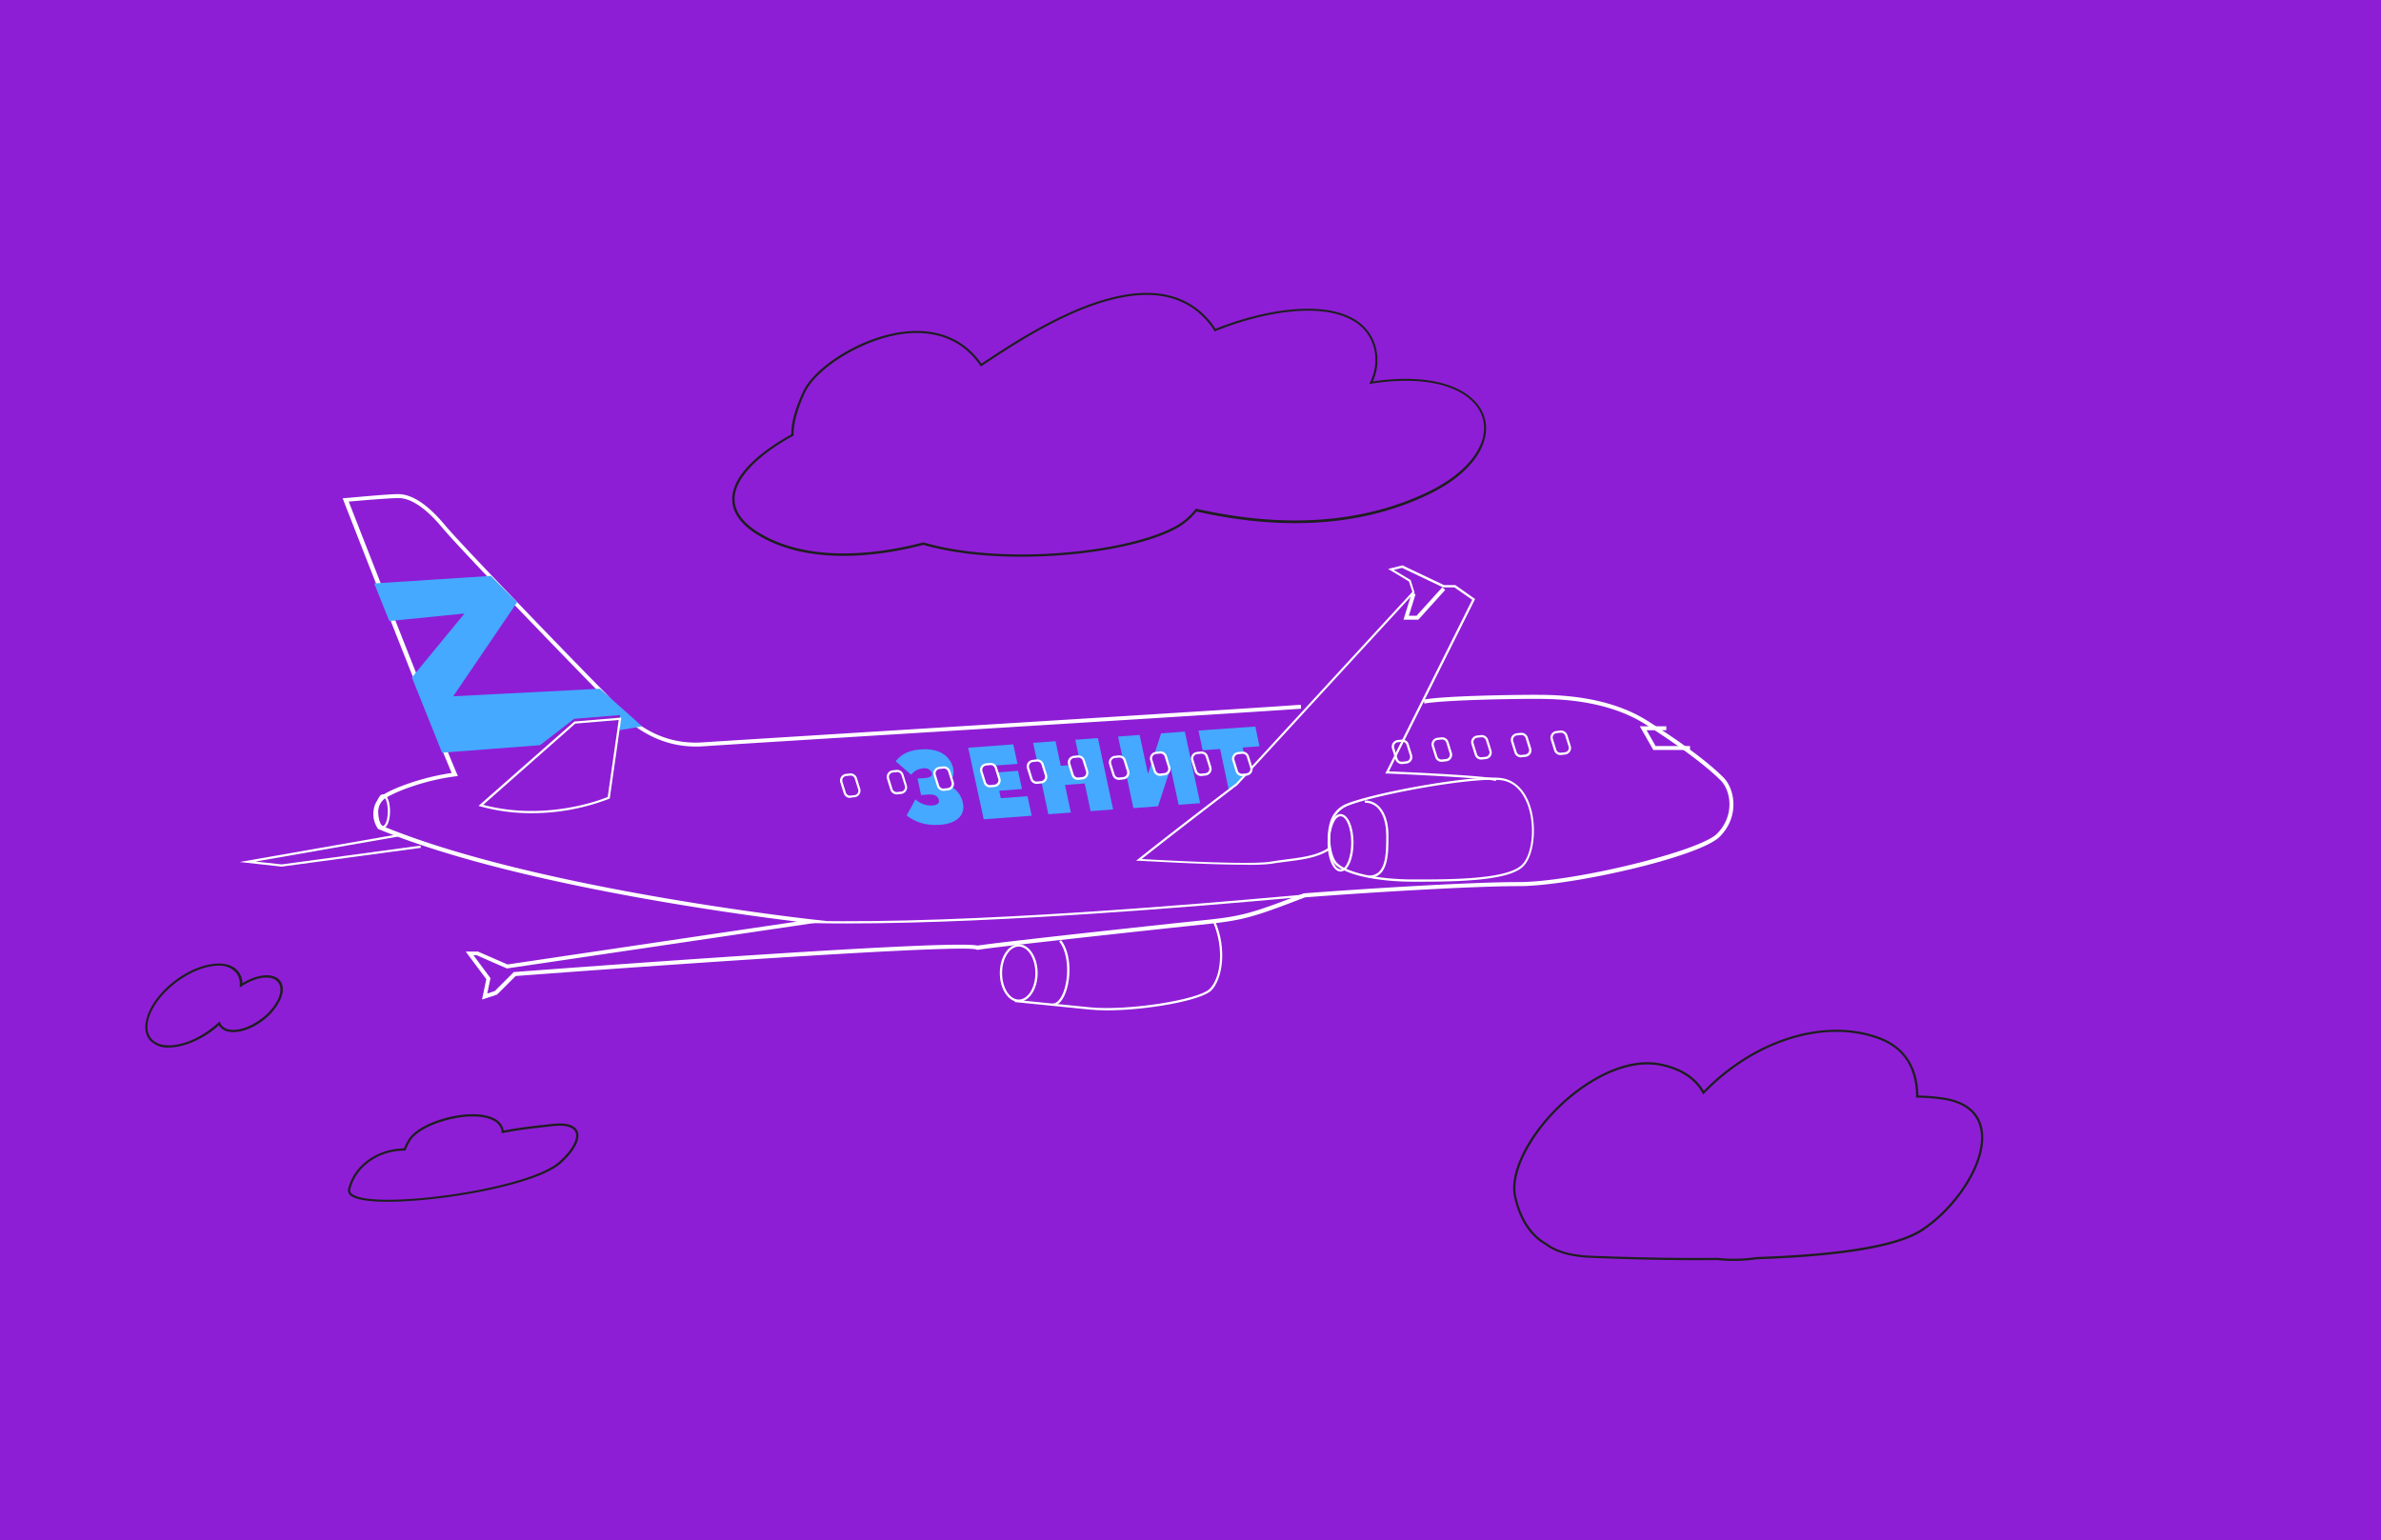 <svg id="Layer_1" data-name="Layer 1" xmlns="http://www.w3.org/2000/svg" width="603" height="390.13" viewBox="0 0 603 390.13">
  <defs>
    <style>
      .cls-1 {
        fill: #8e1ed6;
      }

      .cls-2 {
        fill: #45a9ff;
      }

      .cls-3 {
        fill: #fff;
      }

      .cls-4 {
        fill: #1e1e20;
      }
    </style>
  </defs>
  <title>gift-slide-2</title>
  <rect class="cls-1" width="603" height="390.13"/>
  <g>
    <g>
      <path class="cls-2" d="M229.62,206.52l2.23-4.07a5.87,5.87,0,0,0,4.21,1.56c1.13-.08,2.07-.54,1.66-1.61s-1.41-1.27-2.86-1.16l-1.6.12-.88-4.17,1.8-.13c1.21-.09,2.17-.42,1.77-1.46a2,2,0,0,0-2.19-1,4.2,4.2,0,0,0-3,1.6l-3.91-3.4c1.38-1.74,3.26-2.79,6.44-3,4-.3,6.77,1.16,7.87,4,.89,2.3-.1,4.25-1.62,4.78l0,.1a5.86,5.86,0,0,1,4,3.63c1.63,4.2-1.6,6.28-5.27,6.56S231.92,208.3,229.62,206.52Z"/>
      <path class="cls-2" d="M245.2,189.37l11.42-.85,1.06,4.94-6,.45.37,1.74,5.77-.43,1,4.61-5.77.43.41,1.89,6.76-.5,1.06,4.94-12.14.9Z"/>
      <path class="cls-2" d="M261.65,188.14l5.67-.42,1.32,6.22,5-.37-1.32-6.22,5.72-.43L281.9,205l-5.7.42-1.49-7-5,.37,1.49,7-5.7.42Z"/>
      <path class="cls-2" d="M283.16,186.54l5.45-.41,2.09,9.7h.1l3.26-10.1,6-.44,3.89,18.12-5.45.41-2-9.16h-.1l-3.12,9.54-6.24.46Z"/>
      <path class="cls-2" d="M309,189.69l-4.42.33-1.05-5L317.92,184l1.05,5-4.27.32,2.81,13.13-5.72.43Z"/>
    </g>
    <g>
      <path class="cls-1" d="M337.07,214.65c-3.81,2.86-9.53,2.86-15.24,3.81s-33.34-.71-33.34-.71c9.53-7.62,24.77-19.17,24.77-19.17L358,149.93l-1-2.89-4.76-2.87,2.86-.72,10.48,5h2.86l4.76,3.33L351.35,195.6s23.81,1,27.62,1.91"/>
      <path class="cls-3" d="M315.26,219c-9.89,0-25.92-1-26.8-1l-.74,0,.58-.46c9.42-7.54,24.62-19.06,24.77-19.17l44.62-48.48-.87-2.63-5.26-3.17,3.62-.91,10.51,5h2.88l5,3.53-.11.22-21.71,43.42c3.37.14,23.69,1,27.24,1.9l-.14.55c-3.74-.93-27.33-1.89-27.57-1.9l-.44,0,22-44-4.49-3.14-2.89,0-10.39-4.95-2.09.53,4.27,2.57,1,3.15-44.88,48.76c-.19.15-14.77,11.21-24.22,18.74,4.44.26,27.44,1.53,32.54.67,1.35-.22,2.71-.4,4-.57,4.24-.54,8.25-1.05,11.1-3.19l.34.46c-3,2.23-7.05,2.75-11.37,3.3-1.31.17-2.66.34-4,.56A48.79,48.79,0,0,1,315.26,219Z"/>
    </g>
    <path class="cls-3" d="M122.07,253.14l1.09-5.15-5.22-7,3.1,0,7.49,3.27,73.29-10.86c-15.12-1.85-72.42-9.51-105.94-23.41l-.14-.06-.08-.13a6.51,6.51,0,0,1-1-4.81,5.37,5.37,0,0,1,2.07-3.51c3-2,10.53-4.71,17.66-5.71-6-14.21-27.16-68.39-27.37-68.95l-.24-.62.66-.06c.43,0,10.53-1,13.38-1,3.53,0,7.5,2.62,11.82,7.8,4.69,5.63,35.88,37.78,40,41.88.46.46,1,1,1.56,1.65,4.28,4.62,11.44,12.36,23.77,11.54,5.38-.36,26.61-1.67,51.19-3.2,41.23-2.56,92.55-5.73,100.27-6.33l.08,1c-7.73.59-59,3.77-100.28,6.33-24.58,1.52-45.81,2.84-51.18,3.2-12.81.85-20.46-7.42-24.57-11.86-.57-.62-1.08-1.17-1.53-1.62-4.11-4.11-35.33-36.3-40-41.95-4.06-4.87-7.88-7.44-11-7.44-2.39,0-10.28.68-12.63.89,2.41,6.18,22.05,56.48,27.38,68.9l.26.61-.66.08c-7.92,1-15.35,3.95-17.88,5.64a4.43,4.43,0,0,0-1.64,2.85,5.53,5.53,0,0,0,.75,3.95C135,225.07,205,232.77,205.66,232.85l3.88.42-81.16,12-7.66-3.35h-.81l4.31,5.81-.82,3.89,1.92-.64,4.81-4.81h.19c11.47-.87,111.11-8.34,117.24-6.68,4.91-.79,33.87-3.93,49.49-5.62l9.47-1c8.44-.94,11.08-1.79,23.69-6.63l.14,0c14.33-1.1,41.76-2.85,54.33-2.85,13.81,0,45.67-7.77,50.13-12.22,4.66-4.66,3.51-11,.94-13.55-2.13-2.13-7.42-6.8-19-14.16-10.18-6.48-23.21-6.46-28.12-6.47h-.25c-4.08,0-21.82.21-27.66,1.18l-.16-1c5.9-1,23.73-1.2,27.83-1.2h.25c5,0,18.24,0,28.66,6.63,11.07,7,16.53,11.66,19.17,14.3,2.87,2.87,4.18,9.85-.94,15s-37.64,12.52-50.83,12.52c-12.52,0-39.84,1.74-54.18,2.84-12.46,4.79-15.38,5.72-23.87,6.67l-9.48,1c-15.74,1.71-45.05,4.88-49.55,5.63l-.16,0-.15-.07c-2.78-1.34-71.25,3.27-116.72,6.7l-4.72,4.71Z"/>
    <path class="cls-3" d="M358,223.3c-10,0-18.32-2-20.24-4.89-1.31-2-2-6.42-1-9.93a7.13,7.13,0,0,1,3.94-4.78c6.74-2.89,31.69-7.44,39.2-6.69,3.4.34,6.06,2.72,7.49,6.71,1.94,5.43,1.18,12.91-1.6,15.68C382,223.3,367.55,223.3,358,223.3ZM378,197.49c-9.09,0-30.79,4.07-37,6.73a6.58,6.58,0,0,0-3.62,4.42c-1,3.36-.35,7.6.89,9.45,1.79,2.69,10.1,4.64,19.77,4.64,9.44,0,23.7,0,27.42-3.73,2.64-2.64,3.34-9.83,1.46-15.09-1-2.67-2.94-5.93-7-6.34C379.35,197.52,378.7,197.49,378,197.49Z"/>
    <path class="cls-3" d="M339.5,220.73c-1.84,0-3.29-3.2-3.29-7.29s1.44-7.28,3.29-7.28,3.29,3.2,3.29,7.28S341.34,220.73,339.5,220.73Zm0-14c-1.47,0-2.71,3.08-2.71,6.72s1.24,6.71,2.71,6.71,2.71-3.08,2.71-6.71S341,206.73,339.5,206.73Z"/>
    <path class="cls-3" d="M346.59,222.34v-.57c4.48,0,4.48-5.42,4.48-10.19,0-4-1.43-8.29-5.43-8.29v-.57c3.64,0,6,3.48,6,8.86C351.64,216.38,351.64,222.34,346.59,222.34Z"/>
    <path class="cls-3" d="M214.73,233.87c-3.13,0-6.18,0-9.13-.09v-.57c40,.86,99.7-4.44,119.31-6.18l5.44-.48,0,.57-5.44.48C306.8,229.2,254.22,233.87,214.73,233.87Z"/>
    <path class="cls-3" d="M280.41,255.88c-1.56,0-3-.06-4.33-.19L257,253.78l.06-.57,19.05,1.91c9.35.93,27.44-1.87,30.25-4.68s3.75-10.16.89-16.83l.52-.22c3,6.89,1.86,14.59-1,17.46C304.23,253.4,290.36,255.87,280.41,255.88Z"/>
    <path class="cls-3" d="M258,253.73c-2.64,0-4.79-3.27-4.79-7.29s2.15-7.29,4.79-7.29,4.79,3.27,4.79,7.29S260.64,253.73,258,253.73Zm0-14c-2.32,0-4.21,3-4.21,6.71s1.89,6.71,4.21,6.71,4.21-3,4.21-6.71S260.32,239.73,258,239.73Z"/>
    <path class="cls-3" d="M266.57,254.73v-.57c.9,0,1.76-.78,2.44-2.19,1.75-3.64,1.8-10.34-.76-13.54l.45-.36c2.73,3.41,2.69,10.28.83,14.14C268.74,253.86,267.72,254.73,266.57,254.73Z"/>
    <path class="cls-3" d="M97,209.73c-1.16,0-1.78-2.21-1.78-4.28s.63-4.28,1.78-4.28,1.78,2.21,1.78,4.28S98.16,209.73,97,209.73Zm0-8c-.51,0-1.22,1.41-1.22,3.72s.71,3.72,1.22,3.72,1.22-1.41,1.22-3.72S97.51,201.73,97,201.73Z"/>
    <polygon class="cls-3" points="71.33 219.48 60.71 218.31 100.78 211.3 100.88 211.86 64.73 218.19 71.33 218.92 106.5 214.16 106.58 214.72 71.33 219.48"/>
    <polygon class="cls-3" points="428 189.94 418.71 189.94 415.29 183.94 422 183.94 422 184.94 417.01 184.94 419.29 188.94 428 188.94 428 189.94"/>
    <path class="cls-3" d="M395.19,191.22a1.68,1.68,0,0,1-1.61-1.18l-.85-2.74a1.68,1.68,0,0,1,1.42-2.17l1-.11a1.68,1.68,0,0,1,1.8,1.17l.85,2.74a1.68,1.68,0,0,1-1.42,2.17l-1,.11Zm.15-5.65h-.13l-1,.11a1.11,1.11,0,0,0-.93,1.44l.85,2.74a1.11,1.11,0,0,0,1.19.77l1-.11a1.11,1.11,0,0,0,.94-1.43l-.86-2.74A1.11,1.11,0,0,0,395.34,185.57Z"/>
    <path class="cls-3" d="M385.15,191.8a1.68,1.68,0,0,1-1.6-1.18l-.85-2.74a1.68,1.68,0,0,1,1.42-2.17l1-.11a1.69,1.69,0,0,1,1.8,1.17l.86,2.74a1.68,1.68,0,0,1-1.42,2.17l-1,.11Zm.15-5.65h-.13l-1,.11a1.11,1.11,0,0,0-.94,1.43l.86,2.74a1.11,1.11,0,0,0,1.19.77l1-.11a1.11,1.11,0,0,0,.93-1.43l-.85-2.74A1.11,1.11,0,0,0,385.3,186.15Z"/>
    <path class="cls-3" d="M375.11,192.37a1.68,1.68,0,0,1-1.61-1.18l-.85-2.74a1.68,1.68,0,0,1,1.42-2.17l1-.11a1.7,1.7,0,0,1,1.8,1.17l.85,2.74a1.68,1.68,0,0,1-1.42,2.17l-1,.11Zm.15-5.65h-.13l-1,.11a1.11,1.11,0,0,0-.93,1.43l.85,2.74a1.11,1.11,0,0,0,1.19.77l1-.11a1.11,1.11,0,0,0,.94-1.43l-.86-2.74A1.11,1.11,0,0,0,375.26,186.72Z"/>
    <path class="cls-3" d="M365.07,192.94a1.68,1.68,0,0,1-1.6-1.18l-.85-2.74a1.68,1.68,0,0,1,1.42-2.17l1-.11a1.68,1.68,0,0,1,1.8,1.17l.85,2.74a1.68,1.68,0,0,1-1.42,2.17l-1,.11Zm.15-5.65h-.13l-1,.11a1.11,1.11,0,0,0-.94,1.43l.86,2.74a1.11,1.11,0,0,0,1.19.77l1-.11a1.11,1.11,0,0,0,.93-1.43l-.85-2.74A1.11,1.11,0,0,0,365.22,187.29Z"/>
    <path class="cls-3" d="M355,193.51a1.68,1.68,0,0,1-1.6-1.18l-.86-2.74a1.68,1.68,0,0,1,1.42-2.17l1-.11a1.68,1.68,0,0,1,1.8,1.17l.85,2.74a1.68,1.68,0,0,1-1.42,2.17l-1,.11Zm.15-5.65h-.13l-1,.11a1.11,1.11,0,0,0-.93,1.43l.85,2.74a1.11,1.11,0,0,0,1.19.77l1-.11a1.11,1.11,0,0,0,.94-1.43l-.86-2.74A1.11,1.11,0,0,0,355.18,187.86Z"/>
    <g>
      <path class="cls-1" d="M315.71,196.15l-1,.11a1.4,1.4,0,0,1-1.49-1l-.85-2.74a1.4,1.4,0,0,1,1.17-1.8l1-.11a1.4,1.4,0,0,1,1.49,1l.85,2.74A1.4,1.4,0,0,1,315.71,196.15Z"/>
      <path class="cls-3" d="M314.55,196.56a1.68,1.68,0,0,1-1.61-1.18l-.85-2.74a1.68,1.68,0,0,1,1.41-2.17l1-.11a1.68,1.68,0,0,1,1.8,1.17l.85,2.74a1.68,1.68,0,0,1-1.42,2.17l-1,.11Zm.15-5.65h-.13l-1,.11a1.11,1.11,0,0,0-.93,1.43l.85,2.74a1.12,1.12,0,0,0,1.19.77l1-.11a1.11,1.11,0,0,0,.94-1.43l-.86-2.74A1.11,1.11,0,0,0,314.7,190.91Z"/>
    </g>
    <g>
      <path class="cls-1" d="M305.31,196.12l-1,.11a1.4,1.4,0,0,1-1.49-1l-.85-2.74a1.4,1.4,0,0,1,1.17-1.8l1-.11a1.4,1.4,0,0,1,1.49,1l.85,2.74A1.4,1.4,0,0,1,305.31,196.12Z"/>
      <path class="cls-3" d="M304.15,196.53a1.68,1.68,0,0,1-1.6-1.18l-.85-2.74a1.68,1.68,0,0,1,1.42-2.17l1-.11a1.69,1.69,0,0,1,1.8,1.17l.85,2.74a1.68,1.68,0,0,1-1.42,2.17l-1,.11Zm.15-5.65h-.13l-1,.11a1.11,1.11,0,0,0-.93,1.43l.85,2.74a1.11,1.11,0,0,0,1.19.77l1-.11a1.11,1.11,0,0,0,.94-1.43l-.86-2.74A1.11,1.11,0,0,0,304.3,190.88Z"/>
    </g>
    <g>
      <path class="cls-1" d="M294.91,196.09l-1,.11a1.4,1.4,0,0,1-1.49-1l-.85-2.74a1.4,1.4,0,0,1,1.17-1.8l1-.11a1.4,1.4,0,0,1,1.49,1l.85,2.74A1.4,1.4,0,0,1,294.91,196.09Z"/>
      <path class="cls-3" d="M293.75,196.5a1.68,1.68,0,0,1-1.6-1.18l-.85-2.74a1.68,1.68,0,0,1,1.42-2.17l1-.11a1.68,1.68,0,0,1,1.8,1.17l.85,2.74a1.68,1.68,0,0,1-1.42,2.17l-1,.11Zm.15-5.65h-.13l-1,.11a1.11,1.11,0,0,0-.94,1.43l.86,2.74a1.1,1.1,0,0,0,1.19.77l1-.11a1.11,1.11,0,0,0,.93-1.43l-.85-2.74A1.11,1.11,0,0,0,293.9,190.85Z"/>
    </g>
    <g>
      <path class="cls-1" d="M284.51,197.1l-1,.11a1.4,1.4,0,0,1-1.49-1l-.85-2.74a1.4,1.4,0,0,1,1.17-1.8l1-.11a1.4,1.4,0,0,1,1.49,1l.85,2.74A1.4,1.4,0,0,1,284.51,197.1Z"/>
      <path class="cls-3" d="M283.35,197.51a1.68,1.68,0,0,1-1.6-1.18l-.85-2.74a1.68,1.68,0,0,1,1.42-2.17l1-.11a1.7,1.7,0,0,1,1.8,1.17l.85,2.74a1.68,1.68,0,0,1-1.41,2.17l-1,.11Zm.15-5.65h-.13l-1,.11a1.11,1.11,0,0,0-.94,1.43l.86,2.74a1.1,1.1,0,0,0,1.19.77l1-.11a1.11,1.11,0,0,0,.93-1.43l-.85-2.74A1.11,1.11,0,0,0,283.5,191.86Z"/>
    </g>
    <g>
      <path class="cls-1" d="M274.11,197.1l-1,.11a1.4,1.4,0,0,1-1.49-1l-.85-2.74a1.4,1.4,0,0,1,1.17-1.8l1-.11a1.4,1.4,0,0,1,1.49,1l.85,2.74A1.4,1.4,0,0,1,274.11,197.1Z"/>
      <path class="cls-3" d="M272.95,197.51a1.68,1.68,0,0,1-1.6-1.18l-.85-2.74a1.68,1.68,0,0,1,1.41-2.17l1-.11a1.7,1.7,0,0,1,1.8,1.17l.85,2.74a1.68,1.68,0,0,1-1.41,2.17l-1,.11Zm.15-5.65H273l-1,.11a1.11,1.11,0,0,0-.93,1.43l.85,2.74a1.11,1.11,0,0,0,1.19.77l1-.11a1.11,1.11,0,0,0,.93-1.43l-.86-2.74A1.11,1.11,0,0,0,273.09,191.86Z"/>
    </g>
    <g>
      <path class="cls-1" d="M263.71,198.12l-1,.11a1.4,1.4,0,0,1-1.49-1l-.85-2.74a1.4,1.4,0,0,1,1.17-1.8l1-.11a1.4,1.4,0,0,1,1.49,1l.85,2.74A1.4,1.4,0,0,1,263.71,198.12Z"/>
      <path class="cls-3" d="M262.55,198.53a1.68,1.68,0,0,1-1.61-1.18l-.85-2.74a1.68,1.68,0,0,1,1.42-2.17l1-.11a1.68,1.68,0,0,1,1.8,1.17l.85,2.74a1.68,1.68,0,0,1-1.42,2.17l-1,.11Zm.15-5.65h-.13l-1,.11a1.11,1.11,0,0,0-.93,1.43l.85,2.74a1.11,1.11,0,0,0,1.19.77l1-.11a1.11,1.11,0,0,0,.94-1.43l-.86-2.74A1.11,1.11,0,0,0,262.7,192.88Z"/>
    </g>
    <g>
      <path class="cls-1" d="M251.89,199l-1,.11a1.4,1.4,0,0,1-1.49-1l-.85-2.74a1.4,1.4,0,0,1,1.17-1.8l1-.11a1.4,1.4,0,0,1,1.49,1l.85,2.74A1.4,1.4,0,0,1,251.89,199Z"/>
      <path class="cls-3" d="M250.73,199.42a1.68,1.68,0,0,1-1.6-1.18l-.85-2.74a1.68,1.68,0,0,1,1.42-2.17l1-.11a1.68,1.68,0,0,1,1.8,1.17l.85,2.74a1.68,1.68,0,0,1-1.42,2.17l-1,.11Zm.15-5.65h-.13l-1,.11a1.11,1.11,0,0,0-.94,1.43l.86,2.74a1.11,1.11,0,0,0,1.19.77l1-.11a1.11,1.11,0,0,0,.93-1.44l-.85-2.74A1.11,1.11,0,0,0,250.88,193.77Z"/>
    </g>
    <g>
      <path class="cls-1" d="M240.07,199.9l-1,.11a1.4,1.4,0,0,1-1.49-1l-.85-2.74a1.4,1.4,0,0,1,1.17-1.8l1-.11a1.4,1.4,0,0,1,1.49,1l.85,2.74A1.4,1.4,0,0,1,240.07,199.9Z"/>
      <path class="cls-3" d="M238.91,200.3a1.68,1.68,0,0,1-1.6-1.18l-.85-2.74a1.68,1.68,0,0,1,1.42-2.17l1-.11a1.69,1.69,0,0,1,1.8,1.17l.85,2.74a1.68,1.68,0,0,1-1.41,2.17l-1,.11Zm.15-5.65h-.13l-1,.11a1.11,1.11,0,0,0-.94,1.43l.86,2.74a1.11,1.11,0,0,0,1.19.77l1-.11a1.11,1.11,0,0,0,.93-1.43l-.85-2.74A1.11,1.11,0,0,0,239.06,194.65Z"/>
    </g>
    <path class="cls-3" d="M227.09,201.19a1.68,1.68,0,0,1-1.6-1.18l-.85-2.74A1.68,1.68,0,0,1,226,195.1l1-.11a1.68,1.68,0,0,1,1.8,1.17l.85,2.74a1.68,1.68,0,0,1-1.42,2.17l-1,.11Zm.15-5.65h-.13l-1,.11a1.11,1.11,0,0,0-.93,1.43l.85,2.74a1.11,1.11,0,0,0,1.19.77l1-.11a1.11,1.11,0,0,0,.94-1.43l-.86-2.74A1.11,1.11,0,0,0,227.24,195.54Z"/>
    <polygon class="cls-2" points="94.77 147.76 124.3 145.85 130.97 152.52 114.78 176.34 151.93 174.43 160.5 182.05 162.56 183.96 157 184.91 157 181.1 145.41 182.05 136.76 188.72 111.96 190.62 104.32 171.57 117.64 155.38 98.59 157.28 94.77 147.76"/>
    <path class="cls-3" d="M215.27,202.08a1.68,1.68,0,0,1-1.6-1.18l-.85-2.74a1.68,1.68,0,0,1,1.42-2.17l1-.11A1.69,1.69,0,0,1,217,197l.85,2.74a1.68,1.68,0,0,1-1.42,2.17l-1,.11Zm.15-5.65h-.13l-1,.11a1.11,1.11,0,0,0-.93,1.44l.85,2.74a1.11,1.11,0,0,0,1.19.77l1-.11a1.11,1.11,0,0,0,.94-1.43l-.86-2.74A1.11,1.11,0,0,0,215.42,196.43Z"/>
    <polygon class="cls-3" points="359.2 156.94 355.44 156.94 357.54 150.17 358.5 150.47 356.8 155.94 358.75 155.94 365.27 148.73 366.01 149.4 359.2 156.94"/>
    <path class="cls-3" d="M134.61,205.95a48.18,48.18,0,0,1-12.91-1.71l-.51-.14,24.28-21.37,11.88-1-2.93,20.51-.15.06A54.47,54.47,0,0,1,134.61,205.95Zm-12.24-2.12c15.77,4.18,30-1.32,31.54-2l2.78-19.49-11,.92Z"/>
  </g>
  <path class="cls-4" d="M258.65,141c-8.82,0-17.58-.92-24.8-3-9.87,2.57-28.33,5.64-41.72-2.39-4.5-2.7-6.75-5.84-6.69-9.32.13-7,9.34-13.16,14.94-16.26,0-3.08,1.08-6.77,3.07-11,3-6.26,15.23-14.23,26.59-15.13,7.91-.63,14.31,2.21,18.52,8.19,13.21-8.8,43.56-28.87,58.26-10.26a16.54,16.54,0,0,1,1,1.45c10.73-4.33,26.25-7.57,35-2.53a11.6,11.6,0,0,1,5.92,8.84,12.83,12.83,0,0,1-1.06,7c18-2.6,26.45,3.18,28.23,9,2.1,6.79-3.4,14.47-14,19.58-16.53,8-36.35,9.43-58.9,4.38a16.48,16.48,0,0,1-4.9,4.18C290.35,138.1,274.39,141,258.65,141Zm-24.79-3.62.08,0c20,5.86,51.85,2.58,63.94-4.22a15.9,15.9,0,0,0,4.84-4.17l.11-.14.18,0c22.5,5.06,42.26,3.62,58.71-4.3,10.33-5,15.71-12.39,13.7-18.89-1.74-5.63-10.15-11.23-28.12-8.5l-.53.08.23-.48a12.45,12.45,0,0,0,1.23-7.15,11.06,11.06,0,0,0-5.64-8.42c-8.66-5-24.13-1.67-34.75,2.66l-.22.09-.13-.21a15.76,15.76,0,0,0-1.11-1.6c-14.45-18.31-44.78,1.91-57.73,10.54l-.23.16-.16-.23c-5.16-7.54-12.73-8.6-18.16-8.18-11,.87-23.28,8.81-26.12,14.81-2,4.21-3,7.88-3,10.91v.17l-.15.08c-9.31,5.13-14.7,10.91-14.79,15.85-.06,3.26,2.1,6.23,6.41,8.82,13.25,7.95,31.6,4.86,41.36,2.31Z"/>
  <path class="cls-4" d="M98.18,304.36c-4.25,0-7.52-.41-9-1.31a1.74,1.74,0,0,1-1-2c1.48-5.92,7.27-10.1,14.12-10.21a14.75,14.75,0,0,1,1.15-2.25c2.6-4.23,13.27-7.51,19.67-6.06,2.59.59,4.12,1.9,4.45,3.8,3.65-.74,7.5-1.16,11.23-1.57l1.06-.12c4.41-.49,5.92.72,6.41,1.83.86,1.94-.78,5.08-4.29,8.2C135.86,300.11,111.93,304.36,98.18,304.36Zm21.54-21.6c-6,0-13.74,2.79-15.8,6.13a13.86,13.86,0,0,0-1.17,2.33l-.07.18h-.2c-6.68,0-12.34,4.06-13.77,9.79-.13.54.11,1,.75,1.38,6.22,3.76,44.21-1.29,52.13-8.33,3.26-2.9,4.89-5.86,4.14-7.54-.58-1.31-2.65-1.84-5.83-1.49l-1.06.12c-3.81.42-7.76.86-11.47,1.62l-.31.06,0-.31c-.24-2.28-2.34-3.22-4.06-3.62A14.84,14.84,0,0,0,119.72,282.76Z"/>
  <path class="cls-4" d="M42.77,265.29a6,6,0,0,1-5-2.06c-2.63-3.47.3-10.15,6.54-14.87s13.46-5.75,16.09-2.27a5,5,0,0,1,1,2.92c3.91-2.43,8-2.7,9.56-.59h0c.89,1.17.9,2.88,0,4.8a14.22,14.22,0,0,1-4.42,5.27c-4.21,3.19-9.09,3.86-10.88,1.5a2.62,2.62,0,0,1-.21-.33c-.54.48-1.06.92-1.58,1.31C50.11,263.79,46,265.29,42.77,265.29Zm12.6-20.73c-3.1,0-7.08,1.48-10.73,4.24-6,4.54-8.87,10.85-6.43,14.08s9.3,2.16,15.29-2.38c.6-.45,1.2-1,1.83-1.54l.3-.27.16.37a2.6,2.6,0,0,0,.31.56c1.6,2.11,6.12,1.39,10.08-1.61a13.65,13.65,0,0,0,4.25-5c.77-1.73.78-3.23,0-4.22h0c-1.47-1.94-5.44-1.51-9.24,1l-.47.31,0-.56a4.63,4.63,0,0,0-.85-3.08A5.48,5.48,0,0,0,55.37,244.57Z"/>
  <path class="cls-4" d="M439,319.35a34.59,34.59,0,0,1-4-.22c-9.84.1-20.71-.09-32.25-.58-5-.21-8.77-1.29-11.31-3.22-4-2.26-6.71-6.39-8-12.24s3-14.82,10.62-22.46c6.8-6.8,17.43-13.32,26.87-11.22,5,1.11,8.54,3.41,10.56,6.85,13-13.32,31-18.74,44.73-13.5,6.15,2.34,9.55,7.55,9.62,14.68a55.2,55.2,0,0,1,6.52.55h0c5.44.86,8.79,3.54,9.67,7.74,1.78,8.46-6.62,20.56-15.27,26.12-6.18,4-20.26,6.35-41.86,7.08A42.31,42.31,0,0,1,439,319.35Zm-3.95-.79a38.57,38.57,0,0,0,9.8-.21c21.53-.73,35.51-3.08,41.6-7,8.5-5.46,16.76-17.29,15-25.53-.83-4-4-6.47-9.2-7.29a55.71,55.71,0,0,0-6.72-.55h-.28v-.28c0-5-1.58-11.5-9.25-14.42-13.63-5.2-31.47.29-44.38,13.64l-.27.28-.19-.34c-1.9-3.47-5.39-5.79-10.37-6.9-9.22-2-19.65,4.38-26.34,11.07C387,288.54,382.77,297.36,384,303s3.88,9.69,7.77,11.89c2.47,1.88,6.17,2.92,11,3.13C414.34,318.47,425.19,318.66,435.06,318.56Z"/>
</svg>
